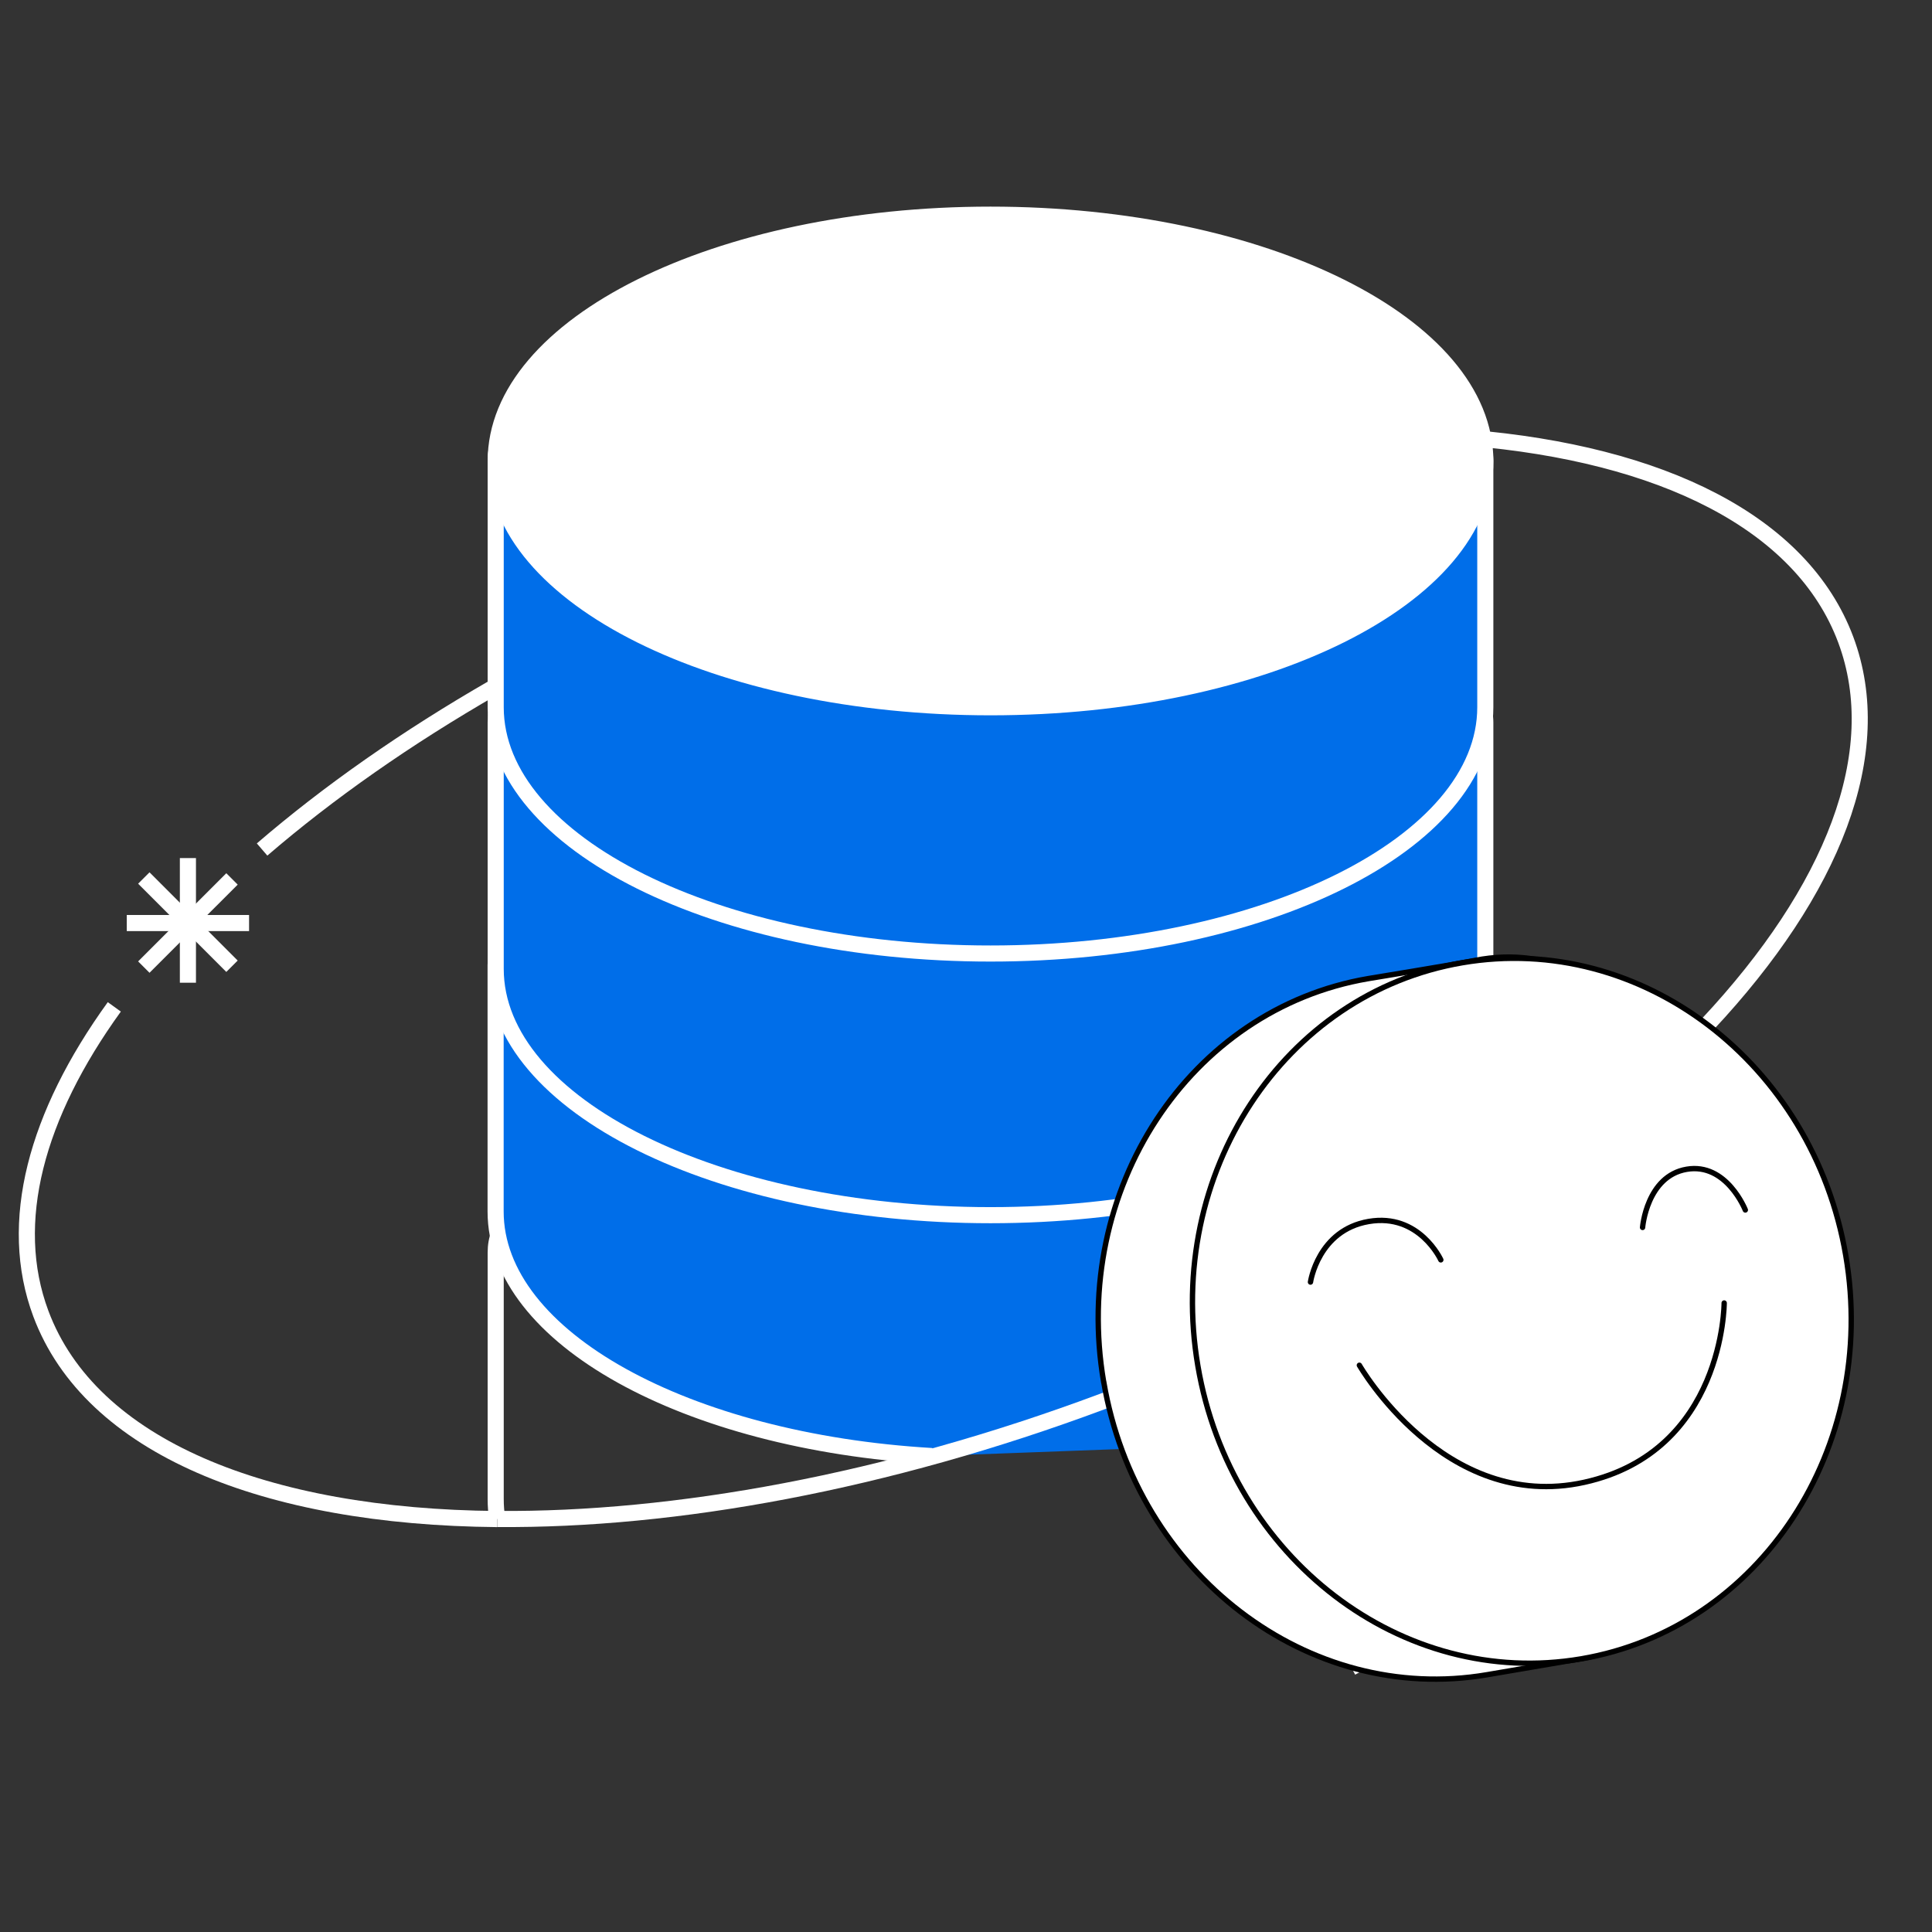 <svg width="72" height="72" viewBox="0 0 72 72" fill="none" xmlns="http://www.w3.org/2000/svg">
    <rect x="0" y="0" width="72" height="72" fill="#333333" stroke="none"/>
    <path d="M9.767 31.659C14.691 27.42 21.418 23.475 29.234 20.554C47.809 13.619 65.516 15.089 68.785 23.837C70.361 28.059 68.289 33.203 63.636 38.174" stroke="white" stroke-width="0.6" stroke-miterlimit="10"/>
    <path d="M18.532 56.611C9.869 56.535 3.375 53.915 1.522 48.955C0.252 45.553 1.35 41.552 4.26 37.523" stroke="white" stroke-width="0.6" stroke-miterlimit="10"/>
    <path d="M4.724 34.399H9.282" stroke="white" stroke-width="0.6" stroke-miterlimit="10"/>
    <path d="M7.003 31.978V36.623" stroke="white" stroke-width="0.6" stroke-miterlimit="10"/>
    <path d="M5.36 32.721L8.646 36.009" stroke="white" stroke-width="0.6" stroke-miterlimit="10"/>
    <path d="M8.646 32.755L5.36 36.041" stroke="white" stroke-width="0.6" stroke-miterlimit="10"/>
    <path d="M18.532 56.609C18.491 56.364 18.473 56.116 18.473 55.865V46.686C18.473 42.391 29.497 46.686 36.913 46.686C43.915 46.686 55.353 42.756 55.353 46.686V55.865C55.353 58.293 53.456 60.501 50.362 62.144" stroke="white" stroke-width="0.6" stroke-miterlimit="10"/>
    <path d="M34.73 54.263C25.574 53.726 18.47 49.848 18.47 45.148V35.969C18.47 31.674 29.494 35.969 36.91 35.969C43.912 35.969 55.35 32.038 55.35 35.969V45.148C55.35 49.376 49.609 52.935 41.793 54" fill="#006EE9"/>
    <path d="M34.73 54.263C25.574 53.726 18.47 49.848 18.47 45.148V35.969C18.47 31.674 29.494 35.969 36.91 35.969C43.912 35.969 55.35 32.038 55.35 35.969V45.148C55.35 49.376 49.609 52.935 41.793 54" stroke="white" stroke-width="0.6" stroke-miterlimit="10"/>
    <path d="M55.353 36.107C55.353 41.175 47.096 45.286 36.913 45.286C26.73 45.286 18.473 41.178 18.473 36.107V26.928C18.473 22.633 29.497 26.928 36.913 26.928C43.915 26.928 55.353 22.997 55.353 26.928V36.107Z" fill="#006EE9" stroke="white" stroke-width="0.6" stroke-miterlimit="10"/>
    <path d="M55.353 26.356C55.353 31.424 47.096 35.535 36.913 35.535C26.73 35.535 18.473 31.427 18.473 26.356V17.177C18.473 12.882 29.497 17.177 36.913 17.177C43.915 17.177 55.353 13.247 55.353 17.177V26.356Z" fill="#006EE9" stroke="white" stroke-width="0.6" stroke-miterlimit="10"/>
    <path d="M36.914 26.358C47.098 26.358 55.354 22.249 55.354 17.179C55.354 12.11 47.098 8 36.914 8C26.73 8 18.474 12.11 18.474 17.179C18.474 22.249 26.73 26.358 36.914 26.358Z" fill="white" stroke="white" stroke-width="0.6" stroke-miterlimit="10"/>
    <path d="M63.636 38.174C58.645 43.507 50.683 48.645 41.072 52.234C33.028 55.237 25.148 56.663 18.532 56.608" stroke="white" stroke-width="0.6" stroke-miterlimit="10"/>
    <path d="M41.133 51.502C42.356 58.665 48.754 63.55 55.42 62.412C56.459 62.234 57.589 62.041 58.931 61.813C64.337 60.892 66.31 53.428 65.279 47.383C64.208 41.115 60.589 34.696 54.979 35.79C54.025 35.977 51.824 36.327 50.99 36.47C44.321 37.608 39.908 44.336 41.13 51.499L41.133 51.502Z" fill="white" stroke="black" stroke-width="0.2" stroke-miterlimit="10"/>
    <path d="M58.928 61.82C65.595 60.683 70.009 53.954 68.787 46.79C67.564 39.626 61.168 34.74 54.501 35.877C47.834 37.014 43.42 43.743 44.642 50.907C45.865 58.071 52.26 62.957 58.928 61.82Z" fill="white" stroke="black" stroke-width="0.2" stroke-miterlimit="10"/>
    <path d="M65.043 45.092C65.043 45.092 64.345 43.321 62.857 43.575C61.368 43.829 61.214 45.743 61.214 45.743" stroke="black" stroke-width="0.2" stroke-miterlimit="10" stroke-linecap="round"/>
    <path d="M53.695 46.951C53.695 46.951 52.895 45.197 51.007 45.521C49.118 45.845 48.838 47.779 48.838 47.779" stroke="black" stroke-width="0.2" stroke-miterlimit="10" stroke-linecap="round"/>
    <path d="M64.255 48.559C64.255 48.559 64.258 54.089 59.042 55.241C53.827 56.394 50.66 50.879 50.66 50.879" stroke="black" stroke-width="0.2" stroke-miterlimit="10" stroke-linecap="round"/>
    </svg>
    